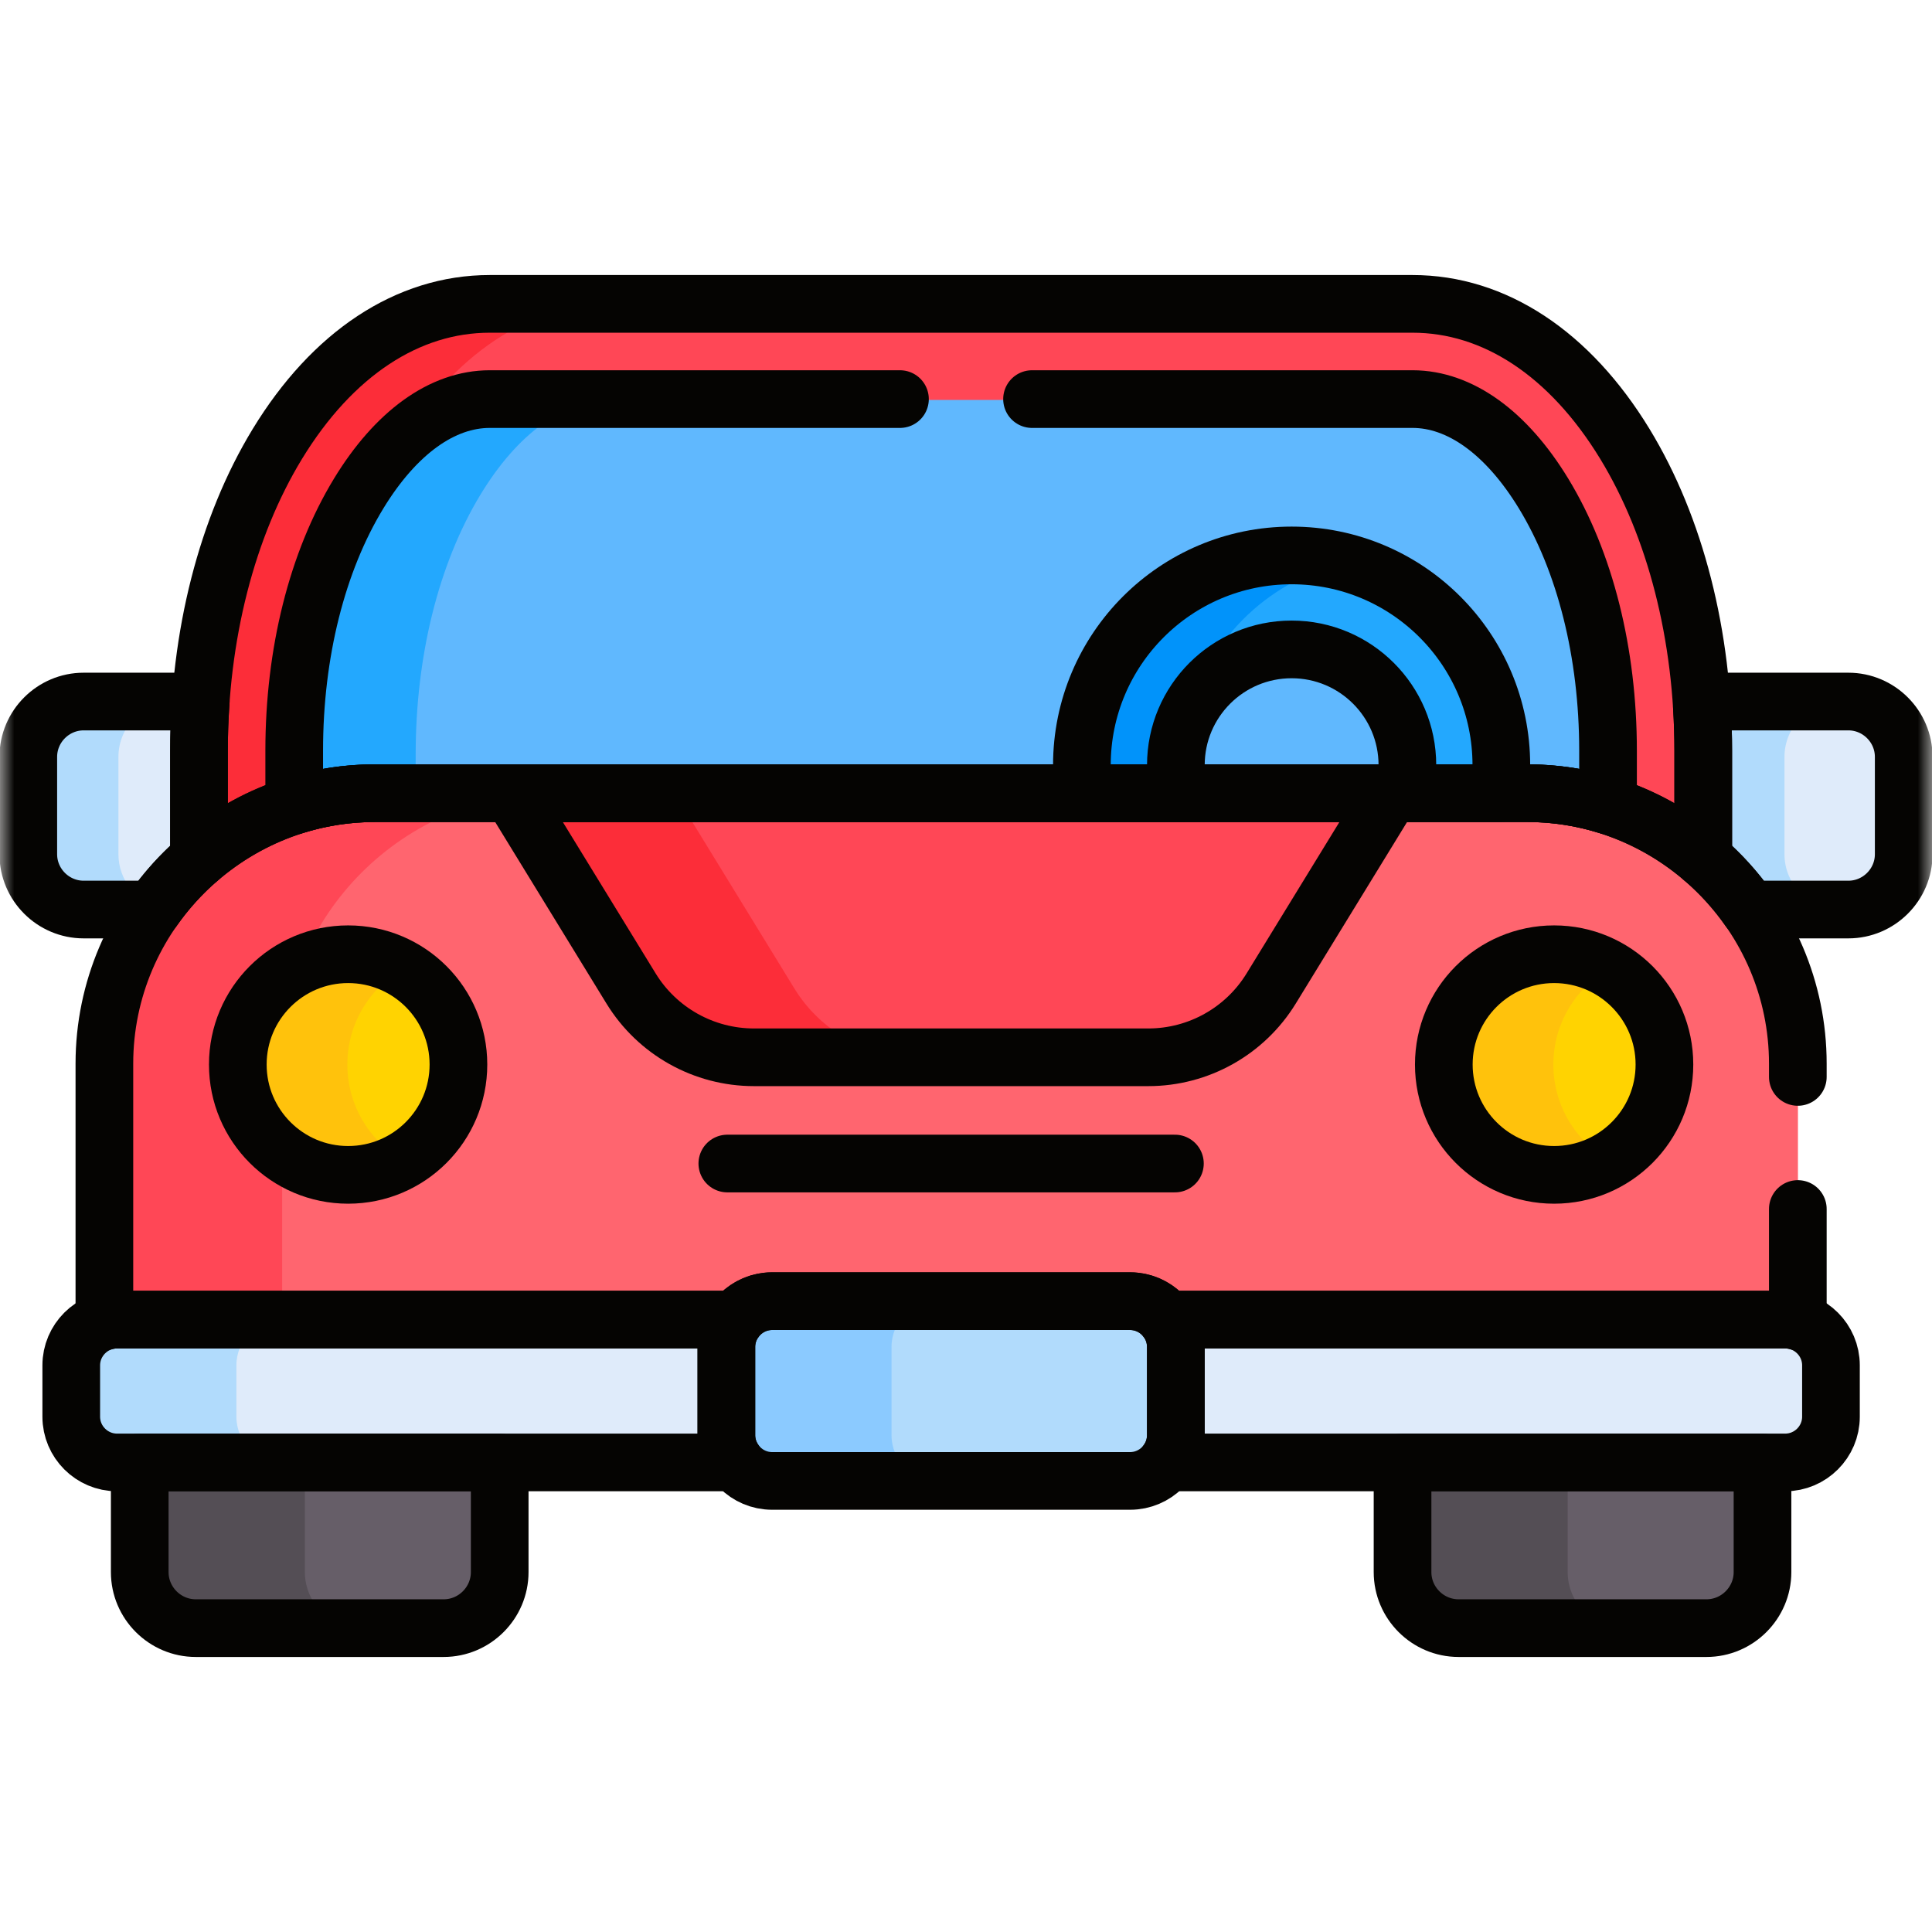 <svg width="67" height="67" viewBox="0 0 67 67" fill="none" xmlns="http://www.w3.org/2000/svg">
<g id="car 1" clip-path="url(#clip0_31_404)">
<g id="g9858">
<g id="g9860">
<g id="Clip path group">
<mask id="mask0_31_404" style="mask-type:luminance" maskUnits="userSpaceOnUse" x="0" y="0" width="67" height="67">
<g id="clipPath9866">
<path id="path9864" d="M0 -7.62939e-06H67V67H0V-7.62939e-06Z" fill="white"/>
</g>
</mask>
<g mask="url(#mask0_31_404)">
<g id="g9862">
<g id="g9868">
<path id="path9870" d="M64.104 24.329H59.578C59.286 24.329 59.011 24.397 58.763 24.515C58.794 25.015 58.81 25.521 58.81 26.03V29.779C59.412 30.297 59.948 30.889 60.404 31.542H64.104C65.159 31.542 66.023 30.679 66.023 29.624V26.248C66.023 25.193 65.159 24.329 64.104 24.329Z" fill="#DFEBFA"/>
</g>
<g id="g9872">
<path id="path9874" d="M61.884 29.624V26.248C61.884 25.193 62.747 24.329 63.802 24.329H59.578C59.286 24.329 59.011 24.397 58.763 24.515C58.794 25.015 58.81 25.521 58.81 26.03V29.779C59.412 30.297 59.949 30.889 60.404 31.542H63.802C62.747 31.542 61.884 30.679 61.884 29.624Z" fill="#B1DBFC"/>
</g>
<g id="g9880">
<path id="path9882" d="M7.167 29.779V26.03C7.167 25.458 7.189 24.891 7.228 24.329H2.904C1.849 24.329 0.986 25.192 0.986 26.248V29.624C0.986 30.679 1.849 31.542 2.904 31.542H5.572C6.028 30.889 6.564 30.297 7.167 29.779Z" fill="#DFEBFA"/>
</g>
<g id="g9884">
<path id="path9886" d="M4.107 29.624V26.248C4.107 25.193 4.97 24.329 6.026 24.329H2.904C1.849 24.329 0.986 25.193 0.986 26.248V29.624C0.986 30.679 1.849 31.542 2.904 31.542H5.572C5.584 31.526 5.595 31.51 5.607 31.494C4.752 31.302 4.107 30.535 4.107 29.624Z" fill="#B1DBFC"/>
</g>
<g id="g9888">
<path id="path9890" d="M13.005 27.656H52.972C55.296 27.656 57.428 28.522 59.072 29.948V26.166C59.072 22.151 58.106 18.341 56.354 15.438C54.446 12.278 51.83 10.538 48.989 10.538H16.987C14.146 10.538 11.531 12.278 9.622 15.438C7.87 18.341 6.905 22.151 6.905 26.166V29.948C8.548 28.522 10.68 27.656 13.005 27.656Z" fill="#FF4756"/>
</g>
<g id="g9892">
<path id="path9894" d="M11.113 26.166C11.113 22.151 12.078 18.341 13.83 15.438C15.739 12.278 18.354 10.538 21.195 10.538H16.987C14.146 10.538 11.531 12.278 9.622 15.438C7.87 18.341 6.905 22.151 6.905 26.166V29.948C8.09 28.92 9.53 28.185 11.113 27.854V26.166Z" fill="#FC2D39"/>
</g>
<g id="g9896">
<path id="path9898" d="M13.005 27.656H52.972C53.945 27.656 54.885 27.808 55.769 28.089V26.166C55.769 22.754 54.975 19.559 53.534 17.172C52.248 15.042 50.634 13.87 48.989 13.87H16.988C15.343 13.87 13.729 15.042 12.443 17.172C11.001 19.559 10.207 22.754 10.207 26.166V28.089C11.092 27.808 12.032 27.656 13.005 27.656Z" fill="#60B8FE"/>
</g>
<g id="g9900">
<path id="path9902" d="M14.415 26.166C14.415 22.754 15.209 19.56 16.651 17.172C17.937 15.042 19.551 13.87 21.195 13.87H16.987C15.343 13.87 13.729 15.042 12.443 17.172C11.001 19.56 10.207 22.754 10.207 26.166V28.089C11.092 27.808 12.031 27.656 13.005 27.656H14.415V26.166Z" fill="#23A8FE"/>
</g>
<g id="g9904">
<path id="path9906" d="M44.797 19.339C40.78 19.339 37.523 22.624 37.523 26.676C37.523 27.009 37.547 27.335 37.59 27.656H40.901C40.824 27.342 40.782 27.014 40.782 26.676C40.782 24.44 42.58 22.627 44.797 22.627C47.014 22.627 48.811 24.44 48.811 26.676C48.811 27.014 48.769 27.342 48.692 27.656H52.003C52.046 27.335 52.069 27.009 52.069 26.676C52.069 22.624 48.813 19.339 44.797 19.339Z" fill="#23A8FE"/>
</g>
<g id="g9908">
<path id="path9910" d="M44.797 19.339C40.78 19.339 37.523 22.624 37.523 26.676C37.523 27.009 37.547 27.335 37.59 27.656H40.901C40.824 27.342 40.782 27.014 40.782 26.676C40.782 24.44 42.58 22.627 44.797 22.627C47.014 22.627 48.811 24.44 48.811 26.676C48.811 27.014 48.769 27.342 48.692 27.656H52.003C52.046 27.335 52.069 27.009 52.069 26.676C52.069 22.624 48.813 19.339 44.797 19.339Z" fill="#23A8FE"/>
</g>
<g id="g9912">
<path id="path9914" d="M41.178 24.922C41.822 22.274 43.891 20.192 46.518 19.548C45.966 19.413 45.39 19.339 44.797 19.339C40.78 19.339 37.524 22.624 37.524 26.676C37.524 27.009 37.548 27.335 37.59 27.656H40.902C40.824 27.342 40.782 27.014 40.782 26.676C40.782 26.048 40.924 25.453 41.178 24.922Z" fill="#0193FA"/>
</g>
<g id="g9916">
<path id="path9918" d="M52.972 27.507H13.005C7.846 27.507 3.625 31.728 3.625 36.887V46.48C3.764 46.44 3.91 46.417 4.061 46.417H25.904C26.194 46.03 26.654 45.777 27.172 45.777H38.804C39.322 45.777 39.783 46.03 40.073 46.417H61.916C62.067 46.417 62.213 46.44 62.351 46.48V36.887C62.351 31.728 58.131 27.507 52.972 27.507Z" fill="#FF656F"/>
</g>
<g id="g9920">
<path id="path9922" d="M9.784 36.886C9.784 31.728 14.005 27.507 19.163 27.507H13.005C7.846 27.507 3.625 31.728 3.625 36.886V46.48C3.764 46.44 3.91 46.417 4.061 46.417H9.784V36.886Z" fill="#FF4756"/>
</g>
<g id="g9924">
<path id="path9926" d="M39.826 36.666C41.565 36.666 43.179 35.762 44.088 34.279L48.24 27.507H17.737L21.888 34.279C22.797 35.762 24.411 36.666 26.151 36.666H39.826Z" fill="#FF4756"/>
</g>
<g id="g9928">
<path id="path9930" d="M27.548 34.279L23.396 27.507H17.737L21.888 34.279C22.797 35.762 24.411 36.666 26.151 36.666H31.81C30.071 36.666 28.457 35.762 27.548 34.279Z" fill="#FC2D39"/>
</g>
<g id="g9932">
<path id="path9934" d="M57.725 36.917C57.725 39.03 56.012 40.743 53.899 40.743C51.786 40.743 50.074 39.03 50.074 36.917C50.074 34.804 51.786 33.092 53.899 33.092C56.012 33.092 57.725 34.804 57.725 36.917Z" fill="#FFD301"/>
</g>
<g id="g9936">
<path id="path9938" d="M15.902 36.917C15.902 39.03 14.19 40.743 12.077 40.743C9.964 40.743 8.251 39.03 8.251 36.917C8.251 34.804 9.964 33.092 12.077 33.092C14.19 33.092 15.902 34.804 15.902 36.917Z" fill="#FFD301"/>
</g>
<g id="g9940">
<path id="path9942" d="M53.869 36.917C53.869 35.495 54.645 34.255 55.797 33.596C55.237 33.276 54.59 33.092 53.899 33.092C51.786 33.092 50.074 34.804 50.074 36.917C50.074 39.03 51.786 40.743 53.899 40.743C54.59 40.743 55.237 40.559 55.797 40.239C54.645 39.579 53.869 38.339 53.869 36.917Z" fill="#FFC20C"/>
</g>
<g id="g9944">
<path id="path9946" d="M12.046 36.917C12.046 35.495 12.823 34.255 13.974 33.596C13.415 33.276 12.768 33.092 12.077 33.092C9.964 33.092 8.251 34.804 8.251 36.917C8.251 39.03 9.964 40.743 12.077 40.743C12.768 40.743 13.415 40.559 13.974 40.239C12.823 39.579 12.046 38.339 12.046 36.917Z" fill="#FFC20C"/>
</g>
<g id="g9948">
<path id="path9950" d="M48.643 50.324V54.519C48.643 55.588 49.518 56.462 50.586 56.462H59.183C60.252 56.462 61.126 55.588 61.126 54.519V50.324H48.643Z" fill="#665E68"/>
</g>
<g id="g9952">
<path id="path9954" d="M54.366 54.519V50.324H48.643V54.519C48.643 55.588 49.517 56.462 50.586 56.462H56.309C55.24 56.462 54.366 55.588 54.366 54.519Z" fill="#544E55"/>
</g>
<g id="g9956">
<path id="path9958" d="M4.85 50.324V54.519C4.85 55.588 5.725 56.462 6.793 56.462H15.39C16.459 56.462 17.333 55.588 17.333 54.519V50.324H4.85Z" fill="#665E68"/>
</g>
<g id="g9960">
<path id="path9962" d="M10.573 54.519V50.324H4.85V54.519C4.85 55.588 5.724 56.462 6.793 56.462H12.516C11.447 56.462 10.573 55.588 10.573 54.519Z" fill="#544E55"/>
</g>
<g id="g9964">
<path id="path9966" d="M25.718 49.772V46.708C25.718 46.354 25.837 46.028 26.034 45.763H4.06C3.189 45.763 2.475 46.476 2.475 47.348V49.131C2.475 50.003 3.189 50.716 4.06 50.716H26.034C25.837 50.452 25.718 50.125 25.718 49.772Z" fill="#DFEBFA"/>
</g>
<g id="g9968">
<path id="path9970" d="M8.198 49.131V47.348C8.198 46.476 8.912 45.763 9.783 45.763H4.06C3.189 45.763 2.475 46.476 2.475 47.348V49.131C2.475 50.003 3.189 50.716 4.06 50.716H9.783C8.912 50.716 8.198 50.003 8.198 49.131Z" fill="#B1DBFC"/>
</g>
<g id="g9972">
<path id="path9974" d="M61.916 45.763H39.942C40.139 46.027 40.258 46.354 40.258 46.708V49.772C40.258 50.125 40.139 50.452 39.942 50.716H61.916C62.787 50.716 63.501 50.003 63.501 49.131V47.348C63.501 46.476 62.787 45.763 61.916 45.763Z" fill="#DFEBFA"/>
</g>
<g id="g9976">
<path id="path9978" d="M39.196 51.357H26.779C25.908 51.357 25.194 50.644 25.194 49.772V46.708C25.194 45.836 25.908 45.123 26.779 45.123H39.196C40.068 45.123 40.782 45.836 40.782 46.708V49.772C40.782 50.644 40.068 51.357 39.196 51.357Z" fill="#B1DBFC"/>
</g>
<g id="g9980">
<path id="path9982" d="M30.917 49.772V46.708C30.917 45.836 31.63 45.123 32.502 45.123H26.779C25.908 45.123 25.194 45.836 25.194 46.708V49.772C25.194 50.644 25.908 51.357 26.779 51.357H32.502C31.63 51.357 30.917 50.644 30.917 49.772Z" fill="#8BCAFF"/>
</g>
<g id="g9984">
<path id="path9986" d="M48.639 50.716V54.519C48.639 55.588 49.513 56.462 50.582 56.462H59.179C60.247 56.462 61.122 55.588 61.122 54.519V50.716H48.639Z" stroke="#050402" stroke-width="2" stroke-miterlimit="10" stroke-linecap="round" stroke-linejoin="round"/>
</g>
<g id="g9988">
<path id="path9990" d="M4.846 50.716V54.519C4.846 55.588 5.72 56.462 6.789 56.462H15.386C16.454 56.462 17.329 55.588 17.329 54.519V50.716H4.846Z" stroke="#050402" stroke-width="2" stroke-miterlimit="10" stroke-linecap="round" stroke-linejoin="round"/>
</g>
<g id="g9992">
<path id="path9994" d="M39.192 51.357H26.775C25.904 51.357 25.19 50.644 25.19 49.772V46.708C25.19 45.836 25.904 45.123 26.775 45.123H39.192C40.064 45.123 40.777 45.836 40.777 46.708V49.772C40.777 50.644 40.064 51.357 39.192 51.357Z" stroke="#050402" stroke-width="2" stroke-miterlimit="10" stroke-linecap="round" stroke-linejoin="round"/>
</g>
<g id="g9996">
<path id="path9998" d="M25.19 49.772V46.708C25.19 46.354 25.309 46.028 25.507 45.763H4.057C3.185 45.763 2.471 46.476 2.471 47.348V49.131C2.471 50.003 3.185 50.716 4.057 50.716H25.507C25.309 50.452 25.19 50.125 25.19 49.772Z" stroke="#050402" stroke-width="2" stroke-miterlimit="10" stroke-linecap="round" stroke-linejoin="round"/>
</g>
<g id="g10000">
<path id="path10002" d="M61.911 45.763H40.461C40.659 46.027 40.777 46.354 40.777 46.708V49.772C40.777 50.125 40.659 50.452 40.461 50.716H61.911C62.783 50.716 63.496 50.003 63.496 49.131V47.348C63.496 46.476 62.783 45.763 61.911 45.763Z" stroke="#050402" stroke-width="2" stroke-miterlimit="10" stroke-linecap="round" stroke-linejoin="round"/>
</g>
<g id="g10004">
<path id="path10006" d="M13.001 27.507H52.968C55.292 27.507 57.424 28.366 59.067 29.779V26.03C59.067 22.049 58.102 18.273 56.35 15.396C54.441 12.263 51.826 10.538 48.985 10.538H16.983C14.142 10.538 11.527 12.263 9.618 15.396C7.866 18.273 6.901 22.049 6.901 26.03V29.779C8.544 28.366 10.676 27.507 13.001 27.507Z" stroke="#050402" stroke-width="2" stroke-miterlimit="10" stroke-linecap="round" stroke-linejoin="round"/>
</g>
<g id="g10008">
<path id="path10010" d="M44.792 19.262C40.776 19.262 37.519 22.519 37.519 26.535C37.519 26.865 37.543 27.189 37.586 27.507H40.897C40.82 27.196 40.778 26.87 40.778 26.535C40.778 24.318 42.575 22.521 44.792 22.521C47.009 22.521 48.807 24.318 48.807 26.535C48.807 26.87 48.765 27.196 48.688 27.507H51.999C52.041 27.189 52.065 26.865 52.065 26.535C52.065 22.519 48.809 19.262 44.792 19.262Z" stroke="#050402" stroke-width="2" stroke-miterlimit="10" stroke-linecap="round" stroke-linejoin="round"/>
</g>
<g id="g10012">
<path id="path10014" d="M64.1 24.329H59.835C59.544 24.329 59.268 24.397 59.02 24.515C59.051 25.015 59.067 25.521 59.067 26.03V29.779C59.67 30.297 60.206 30.889 60.661 31.542H64.1C65.155 31.542 66.019 30.679 66.019 29.624V26.248C66.019 25.193 65.155 24.329 64.1 24.329Z" stroke="#050402" stroke-width="2" stroke-miterlimit="10" stroke-linecap="round" stroke-linejoin="round"/>
</g>
<g id="g10016">
<path id="path10018" d="M6.901 29.779V26.03C6.901 25.458 6.923 24.891 6.962 24.329H2.9C1.845 24.329 0.981 25.192 0.981 26.248V29.624C0.981 30.679 1.845 31.542 2.9 31.542H5.306C5.762 30.889 6.298 30.297 6.901 29.779Z" stroke="#050402" stroke-width="2" stroke-miterlimit="10" stroke-linecap="round" stroke-linejoin="round"/>
</g>
<g id="g10020">
<path id="path10022" d="M39.822 36.666C41.561 36.666 43.175 35.762 44.084 34.279L48.236 27.507H17.732L21.884 34.279C22.793 35.762 24.407 36.666 26.147 36.666H39.822Z" stroke="#050402" stroke-width="2" stroke-miterlimit="10" stroke-linecap="round" stroke-linejoin="round"/>
</g>
<g id="g10024">
<path id="path10026" d="M25.223 40.35H40.745" stroke="#050402" stroke-width="2" stroke-miterlimit="10" stroke-linecap="round" stroke-linejoin="round"/>
</g>
<g id="g10028">
<path id="path10030" d="M57.721 36.917C57.721 39.03 56.008 40.743 53.895 40.743C51.782 40.743 50.07 39.03 50.07 36.917C50.07 34.804 51.782 33.092 53.895 33.092C56.008 33.092 57.721 34.804 57.721 36.917Z" stroke="#050402" stroke-width="2" stroke-miterlimit="10" stroke-linecap="round" stroke-linejoin="round"/>
</g>
<g id="g10032">
<path id="path10034" d="M15.898 36.917C15.898 39.03 14.186 40.743 12.073 40.743C9.96 40.743 8.247 39.03 8.247 36.917C8.247 34.804 9.96 33.092 12.073 33.092C14.186 33.092 15.898 34.804 15.898 36.917Z" stroke="#050402" stroke-width="2" stroke-miterlimit="10" stroke-linecap="round" stroke-linejoin="round"/>
</g>
<g id="g10036">
<path id="path10038" d="M31.21 13.84H16.983C15.339 13.84 13.725 15.003 12.439 17.114C10.997 19.481 10.203 22.647 10.203 26.03V27.936C11.088 27.658 12.027 27.507 13.001 27.507H52.968C53.941 27.507 54.88 27.658 55.765 27.936V26.03C55.765 22.647 54.971 19.481 53.529 17.114C52.243 15.003 50.63 13.84 48.985 13.84H35.79" stroke="#050402" stroke-width="2" stroke-miterlimit="10" stroke-linecap="round" stroke-linejoin="round"/>
</g>
<g id="g10040">
<path id="path10042" d="M62.347 37.347V36.886C62.347 31.728 58.126 27.507 52.967 27.507H13C7.841 27.507 3.62 31.728 3.62 36.886V45.826C3.759 45.786 3.905 45.763 4.056 45.763H25.507C25.796 45.376 26.257 45.123 26.775 45.123H39.192C39.71 45.123 40.171 45.376 40.46 45.763H61.911C62.062 45.763 62.208 45.786 62.347 45.826V41.927" stroke="#050402" stroke-width="2" stroke-miterlimit="10" stroke-linecap="round" stroke-linejoin="round"/>
</g>
</g>
</g>
</g>
</g>
</g>
</g>
<defs>
<clipPath id="clip0_31_404">
<rect width="67" height="67" fill="white"/>
</clipPath>
</defs>
</svg>

